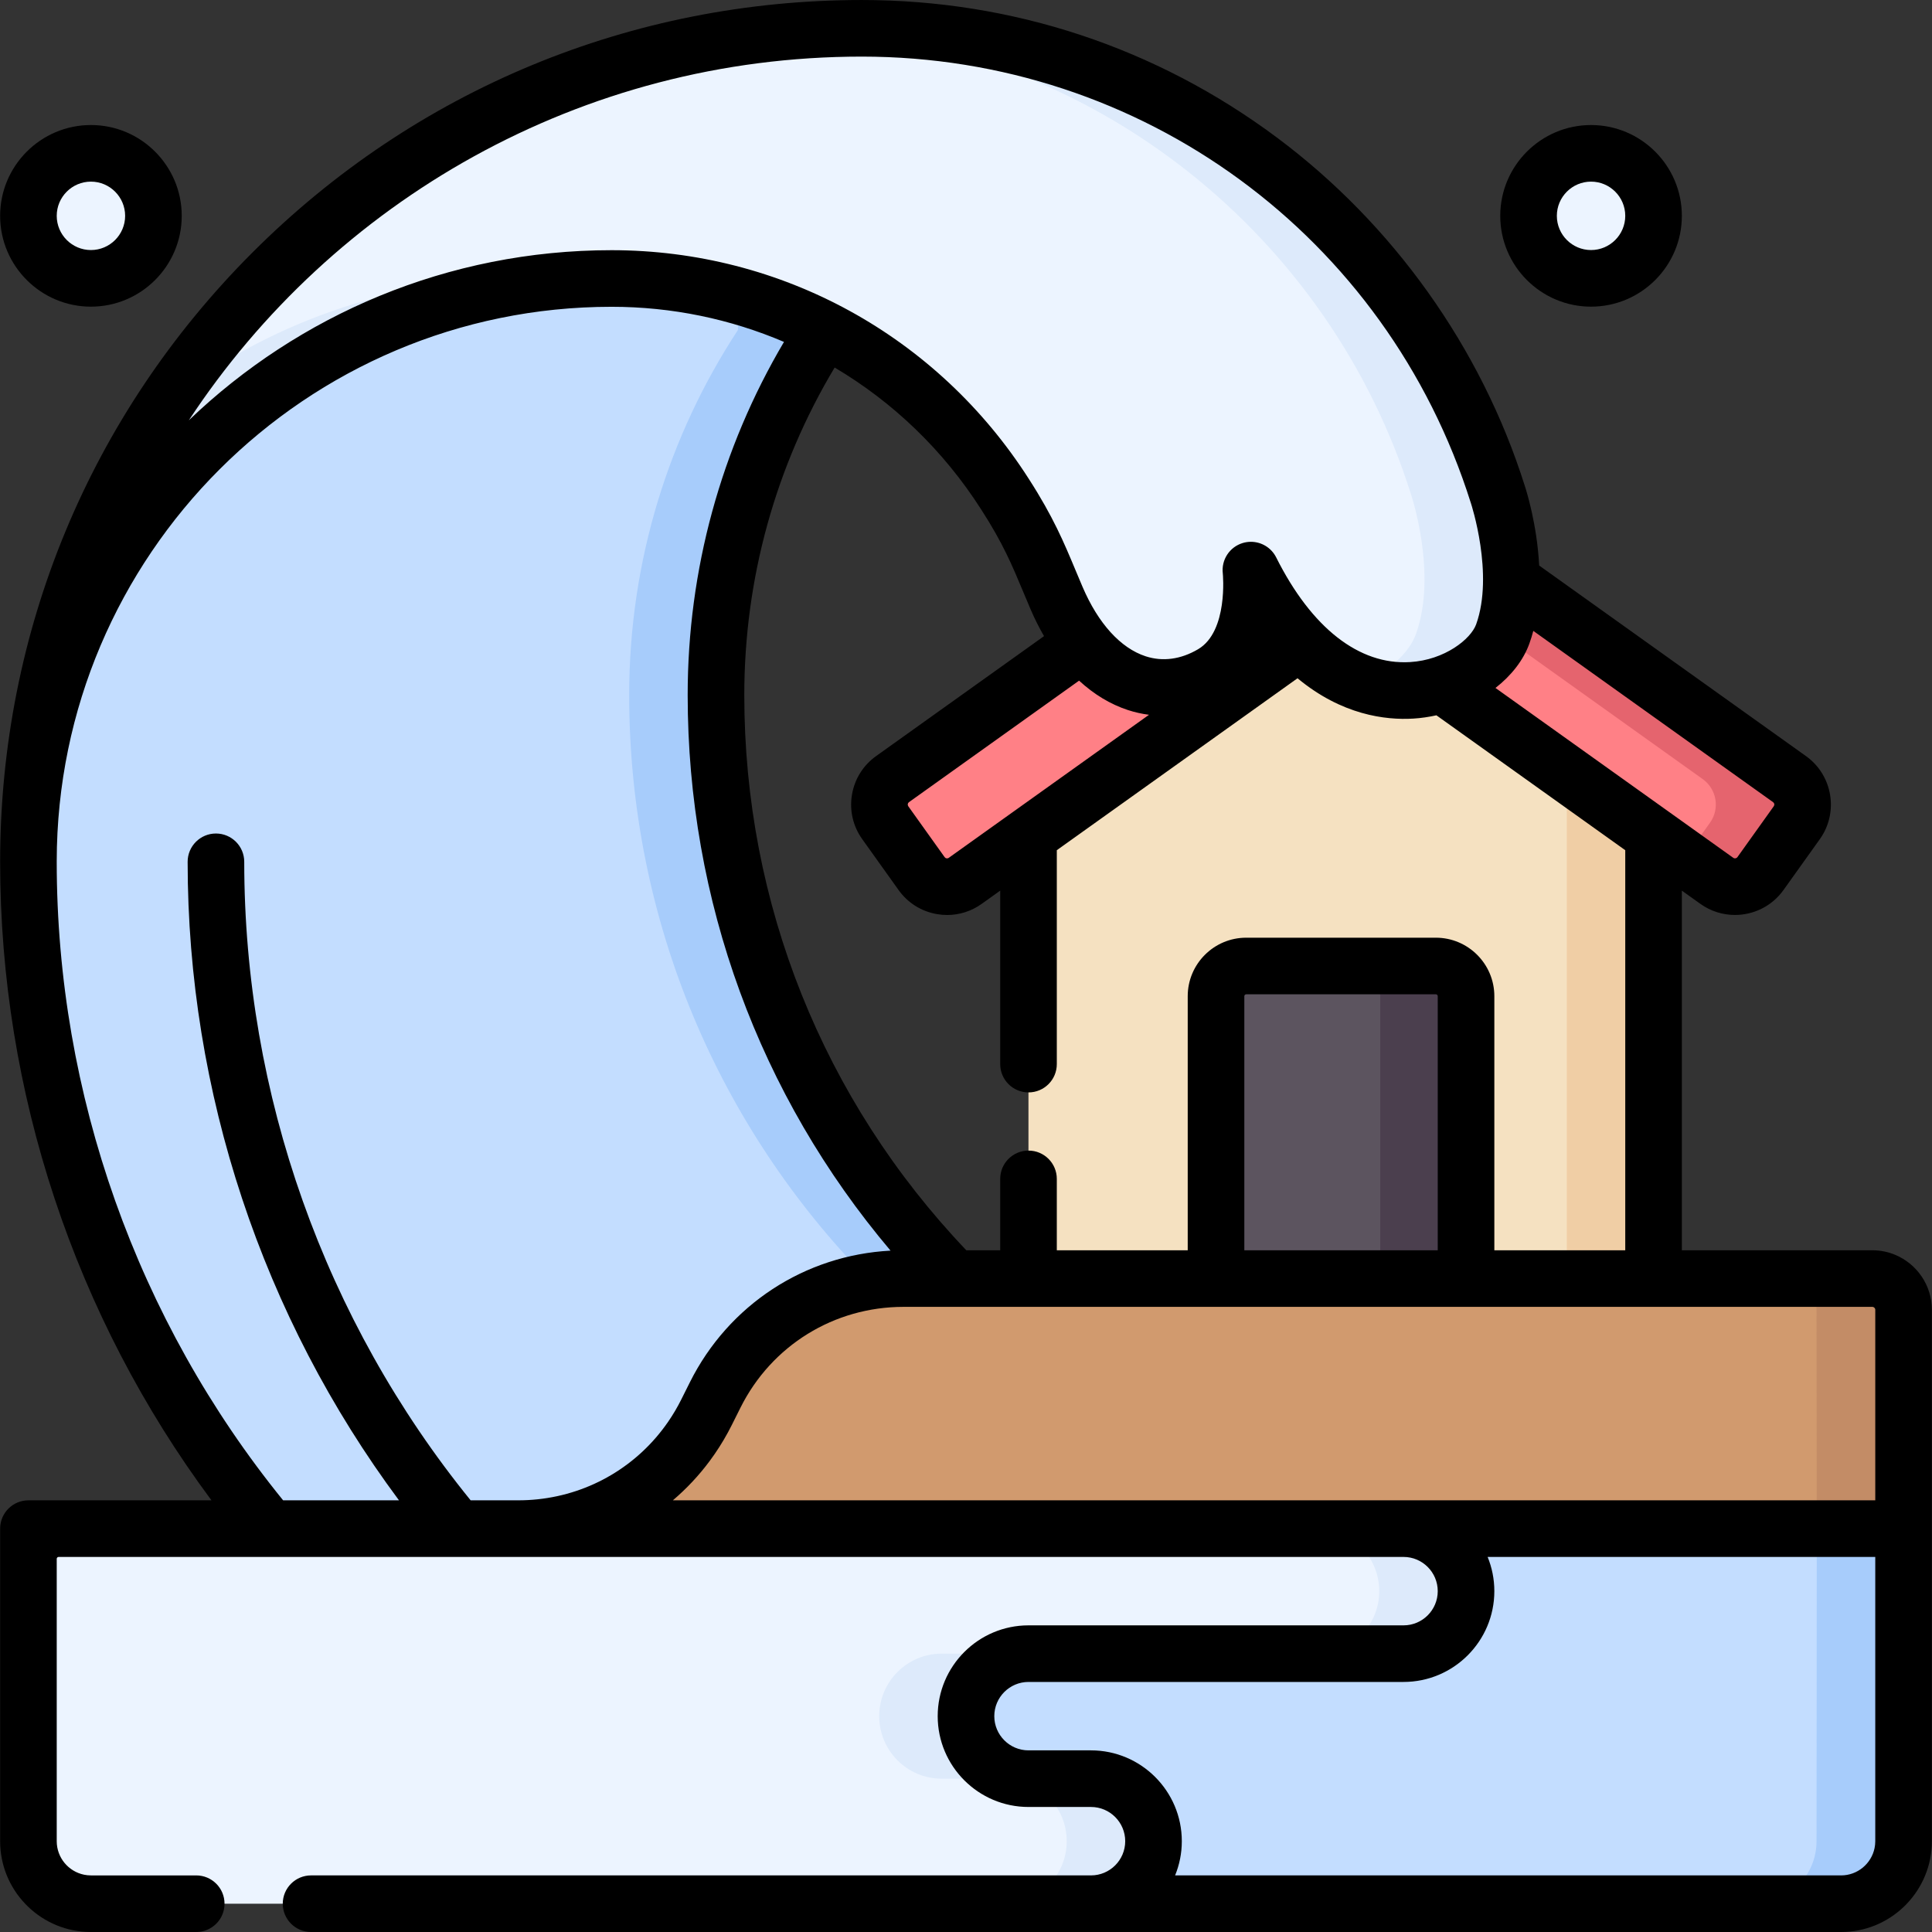 <svg id="Capa_1" enable-background="new 0 0 512 512" height="512" viewBox="0 0 512 512" width="512" xmlns="http://www.w3.org/2000/svg"><rect x="0" y="0" width="512" height="512" fill="#333333" stroke="none"/><g><g><path d="m438.22 210.228v139.845h-165.667v-139.845l82.834-65.255z" fill="#f5e1c1"/><path d="m415.22 192.109v157.964h23v-139.845z" fill="#f0cea5"/><path d="m388.52 350.073h-66.267v-86.067c0-4.418 3.582-8 8-8h50.267c4.418 0 8 3.582 8 8z" fill="#5c545f"/><g><path d="m454.984 233.435-94.783-67.702c-2.88-2.057-6.749-2.057-9.629 0l-94.783 67.702c-3.723 2.659-8.896 1.797-11.555-1.926l-9.629-13.48c-2.659-3.723-1.797-8.896 1.926-11.555l114.041-81.458c2.88-2.057 6.749-2.057 9.629 0l114.041 81.458c3.723 2.659 4.585 7.832 1.926 11.555l-9.629 13.48c-2.659 3.723-7.833 4.585-11.555 1.926z" fill="#ff8086"/></g><path d="m474.242 206.474-114.041-81.457c-2.88-2.057-6.749-2.057-9.629 0l-6.686 4.775 107.355 76.682c3.723 2.659 4.585 7.832 1.926 11.555l-6.673 9.342 8.489 6.064c3.723 2.659 8.896 1.797 11.555-1.926l9.629-13.48c2.66-3.723 1.798-8.896-1.925-11.555z" fill="#e5646e"/><path d="m380.52 256.007h-22.741c4.418 0 8 3.582 8 8v86.067h22.741v-86.067c0-4.418-3.582-8-8-8z" fill="#4b3f4e"/><path d="m71.472 405.103c-39.921-47.884-63.939-109.494-63.939-176.714 0-39.799 10.524-77.14 28.941-109.391l100.863-61.798h81.331l-.099 30.238c-18.226 27.799-28.826 61.048-28.826 96.774 0 60.206 24.083 114.786 63.141 154.629v78.66h-180.883z" fill="#c3ddff"/><path d="m189.742 184.211c0-35.725 10.6-68.975 28.826-96.774l.099-30.237h-23l-.099 30.237c-18.226 27.799-28.826 61.048-28.826 96.774 0 60.206 24.083 114.786 63.141 154.629v78.66h23v-78.66c-39.057-39.843-63.141-94.423-63.141-154.629z" fill="#a7ccfb"/><path d="m504.467 347.117c0-4.575-3.708-8.283-8.282-8.283h-256.75c-21.135 0-40.455 11.942-49.907 30.848l-2.285 4.57c-9.452 18.906-28.772 30.848-49.907 30.848v12.4h367.196z" fill="#d19a6e"/><path d="m504.467 347.117c0-4.575-3.708-8.283-8.282-8.283h-23.066c4.574 0 8.282 3.709 8.282 8.283l.066 70.383h23.066z" fill="#c38c66"/><ellipse cx="421.645" cy="57.2" fill="#ecf4ff" rx="16.565" ry="16.567"/><ellipse cx="24.097" cy="57.2" fill="#ecf4ff" rx="16.564" ry="16.567"/><path d="m249.001 405.1v99.4h238.901c9.148 0 16.564-7.417 16.564-16.567l.066-82.833z" fill="#c3ddff"/><path d="m481.467 405.1-.066 82.833c0 9.15-7.416 16.567-16.564 16.567h23.066c9.148 0 16.564-7.417 16.564-16.567l.066-82.833z" fill="#a7ccfb"/><path d="m305.69 488.249c.174-9.284-7.712-16.883-16.998-16.883h-15.692c-9.286 0-17.172-7.599-16.998-16.883.169-9.004 7.519-16.25 16.561-16.25h98.951c9.286 0 17.172-7.599 16.998-16.883-.169-9.004-7.519-16.25-16.561-16.25h-356.418c-4.418 0-8 3.582-8 8v74.833c0 9.15 7.417 16.567 16.567 16.567h265.03c9.042 0 16.392-7.247 16.56-16.251z" fill="#ecf4ff"/><g fill="#ddeafb"><path d="m289.129 471.367h-16.565c-9.148 0-16.564-7.417-16.564-16.567s7.416-16.567 16.564-16.567h-23c-9.148 0-16.565 7.417-16.565 16.567s7.416 16.567 16.565 16.567h16.564c9.148 0 16.564 7.417 16.564 16.567s-7.416 16.567-16.564 16.567h23c9.148 0 16.564-7.417 16.564-16.567.001-9.15-7.415-16.567-16.563-16.567z"/><path d="m371.951 405.1h-23c9.148 0 16.564 7.417 16.564 16.567s-7.416 16.567-16.564 16.567h23c9.148 0 16.564-7.417 16.564-16.567.001-9.15-7.415-16.567-16.564-16.567z"/></g><path d="m7.533 228.389c0-1.345.027-2.683.051-4.022-.034 1.329-.051 2.663-.051 4z" fill="#ecf4ff"/><path d="m7.533 228.389c0-121.994 98.882-220.889 220.86-220.889 79.047 0 145.97 51.916 168.541 123.515 0 0 7.067 20.985 1.317 36.985-5.082 14.141-39.137 29.142-63.011-10.135-1.013-1.667-3.545-1.065-3.706.879-.533 6.456-2.708 15.328-10.2 19.756-14.667 8.667-31.833 2.167-41.333-20-4.043-9.435-6.348-16.173-13.635-27.487-21.955-34.4-60.459-57.211-104.289-57.211-85.352 0-154.544 69.201-154.544 154.565v.022z" fill="#ecf4ff"/><path d="m396.934 131.015c-22.571-71.599-89.494-123.515-168.541-123.515-4.055 0-8.082.117-12.083.333 74.242 4.526 136.1 54.903 157.625 123.182 0 0 7.067 20.985 1.317 36.985-1.807 5.027-7.277 10.161-14.648 12.928 17.713 6.478 34.231-3.419 37.648-12.928 5.749-16-1.318-36.985-1.318-36.985z" fill="#ddeafb"/><path d="m149.866 74.282c-3.557-.308-7.152-.479-10.789-.479-35.688 0-68.545 12.104-94.706 32.424-22.576 33.948-36.008 74.497-36.787 118.14 2.017-79.429 63.949-143.961 142.282-150.085z" fill="#ddeafb"/><path d="m7.533 228.389c0-1.345.027-2.683.051-4.022-.034 1.329-.051 2.663-.051 4z" fill="#ecf4ff"/></g><g><path d="m511.967 347.116v-.001c0-6.527-3.982-12.141-9.645-14.54-1.888-.8-3.962-1.242-6.137-1.242h-50.476v-95.306l4.915 3.511c2.775 1.982 5.978 2.936 9.152 2.935 4.929 0 9.789-2.296 12.865-6.604l9.629-13.48c5.06-7.082 3.413-16.959-3.669-22.018l-70.708-50.506c-.562-11-3.458-20.056-3.825-21.162-11.528-36.53-34.875-69.309-65.746-92.309-31.956-23.809-69.969-36.394-109.929-36.394-60.998 0-118.344 23.757-161.475 66.894-43.095 43.1-66.844 100.395-66.885 161.34v.133.004.018c0 61.015 19.798 120.505 56.008 169.211h-40.508-8c-4.143 0-7.5 3.357-7.5 7.5v82.834.002c0 12.855 10.131 23.387 22.828 24.033.41.021.822.031 1.237.031h27.903c4.143 0 7.5-3.357 7.5-7.5s-3.357-7.5-7.5-7.5h-27.903c-.625 0-1.235-.064-1.825-.185-4.127-.847-7.24-4.508-7.24-8.882v-74.833c0-.275.225-.5.5-.5h356.418c4.998 0 9.064 4.067 9.064 9.067 0 4.999-4.066 9.066-9.064 9.066h-99.387c-13.27 0-24.065 10.796-24.065 24.066s10.795 24.066 24.065 24.066h16.564c4.998 0 9.064 4.067 9.064 9.067 0 4.999-4.066 9.066-9.064 9.066h-206.693c-4.143 0-7.5 3.357-7.5 7.5s3.357 7.5 7.5 7.5h405.465.001.001c12.855 0 23.387-10.132 24.033-22.83.021-.409.031-.822.031-1.237v-140.815zm-15 0v50.484h-318.65c3.626-3.088 6.925-6.597 9.811-10.496.01-.014.02-.029.031-.044.426-.576.843-1.16 1.251-1.753 1.674-2.433 3.194-5.004 4.543-7.703l2.283-4.569c8.235-16.471 24.79-26.702 43.203-26.702h256.745c.432 0 .783.352.783.783zm-115.951-15.783h-51.258v-67.333c0-.275.225-.5.5-.5h50.258c.275 0 .5.225.5.5zm49.693 0h-34.693v-67.333c0-8.547-6.953-15.5-15.5-15.5h-50.258c-8.547 0-15.5 6.953-15.5 15.5v67.333h-34.693v-18.916c0-4.143-3.357-7.5-7.5-7.5s-7.5 3.357-7.5 7.5v18.916h-8.986c-37.959-39.848-58.836-91.962-58.836-147.122 0-30.767 8.265-60.629 23.944-86.81 15.456 9.142 28.82 21.921 38.874 37.674 5.718 8.876 8.101 14.581 11.118 21.804.615 1.472 1.247 2.985 1.929 4.575 1.081 2.523 2.276 4.901 3.57 7.127l-44.506 31.79c-3.431 2.45-5.701 6.09-6.395 10.249-.693 4.158.274 8.338 2.726 11.769l9.629 13.48c2.45 3.431 6.09 5.701 10.249 6.395.877.146 1.756.219 2.628.219 3.261 0 6.435-1.011 9.141-2.944l4.915-3.511v45.972c0 4.143 3.357 7.5 7.5 7.5s7.5-3.357 7.5-7.5v-56.687l63.794-45.568c11.719 9.738 23.311 11.133 30.697 10.688 2.07-.124 4.11-.431 6.108-.868l50.045 35.747zm-179.278-104c-.176.125-.374.169-.584.135-.213-.035-.384-.143-.51-.317l-9.629-13.48c-.125-.175-.17-.372-.135-.584.035-.213.143-.384.317-.51l45.078-32.199c3.927 3.622 8.289 6.27 12.955 7.796 1.833.599 3.697 1.009 5.576 1.252zm218.769-14.247c.035.212-.01.409-.135.584l-9.629 13.48c-.252.352-.741.432-1.094.183l-63.022-45.016c4.184-3.274 7.384-7.319 8.987-11.781.396-1.1.738-2.217 1.036-3.344l63.538 45.384c.177.126.284.297.319.51zm-241.807-198.086c74.231 0 139.087 47.529 161.388 118.27.013.038.029.089.042.127.061.186 6.147 18.776 1.371 32.067-1.378 3.833-8.238 9.44-17.534 9.997-13.47.805-26.084-9.042-35.453-27.736-1.298-2.591-3.928-4.141-6.705-4.141-.718 0-1.445.104-2.163.319-3.491 1.052-5.721 4.463-5.282 8.083.018.151 1.47 15.325-6.537 20.057-4.582 2.708-9.4 3.357-13.932 1.874-6.614-2.163-12.542-8.688-16.692-18.371-.662-1.546-1.277-3.018-1.875-4.449-3.041-7.278-5.912-14.152-12.331-24.118-24.248-37.993-65.599-60.676-110.611-60.676-43.427 0-82.914 17.169-112.037 45.082 38.175-58.016 103.866-96.385 178.351-96.385zm-213.36 213.389c0-.051 0-.096 0-.146.064-81.037 66.003-146.94 147.044-146.94 16.011 0 31.495 3.247 45.69 9.307-16.72 28.289-25.525 60.466-25.525 93.601 0 54.417 18.977 106.072 53.763 147.222-22.741 1.206-42.908 14.338-53.186 34.896l-1.141 2.284-1.144 2.288c-1.029 2.058-2.188 4.019-3.465 5.875-7.98 11.599-20.542 19.086-34.609 20.557-1.688.177-3.398.267-5.124.267h-12.612c-38.708-47.685-59.998-107.627-59.998-169.211 0-4.143-3.357-7.5-7.5-7.5s-7.5 3.357-7.5 7.5c0 61.015 19.798 120.505 56.008 169.211h-30.703c-38.707-47.686-59.998-107.628-59.998-169.211zm274.096 235.477h-16.564c-4.998 0-9.065-4.067-9.065-9.066s4.066-9.066 9.065-9.066h99.387c13.27 0 24.064-10.796 24.064-24.066 0-3.207-.635-6.267-1.779-9.067h102.73v75.334c0 .625-.064 1.235-.185 1.825-.847 4.128-4.508 7.242-8.882 7.242h-176.485c1.143-2.8 1.779-5.86 1.779-9.066-.001-13.273-10.796-24.07-24.065-24.07z"/><path d="m421.645 81.267c13.27 0 24.064-10.796 24.064-24.066s-10.795-24.066-24.064-24.066c-13.27 0-24.064 10.796-24.064 24.066s10.794 24.066 24.064 24.066zm0-33.133c4.998 0 9.064 4.067 9.064 9.066s-4.066 9.066-9.064 9.066-9.064-4.067-9.064-9.066 4.066-9.066 9.064-9.066z"/><path d="m24.098 81.267c13.269 0 24.064-10.796 24.064-24.066s-10.795-24.067-24.064-24.067c-13.27 0-24.065 10.796-24.065 24.066s10.795 24.067 24.065 24.067zm0-33.133c4.998 0 9.064 4.067 9.064 9.066s-4.066 9.066-9.064 9.066-9.064-4.067-9.064-9.066 4.066-9.066 9.064-9.066z"/></g></g></svg>